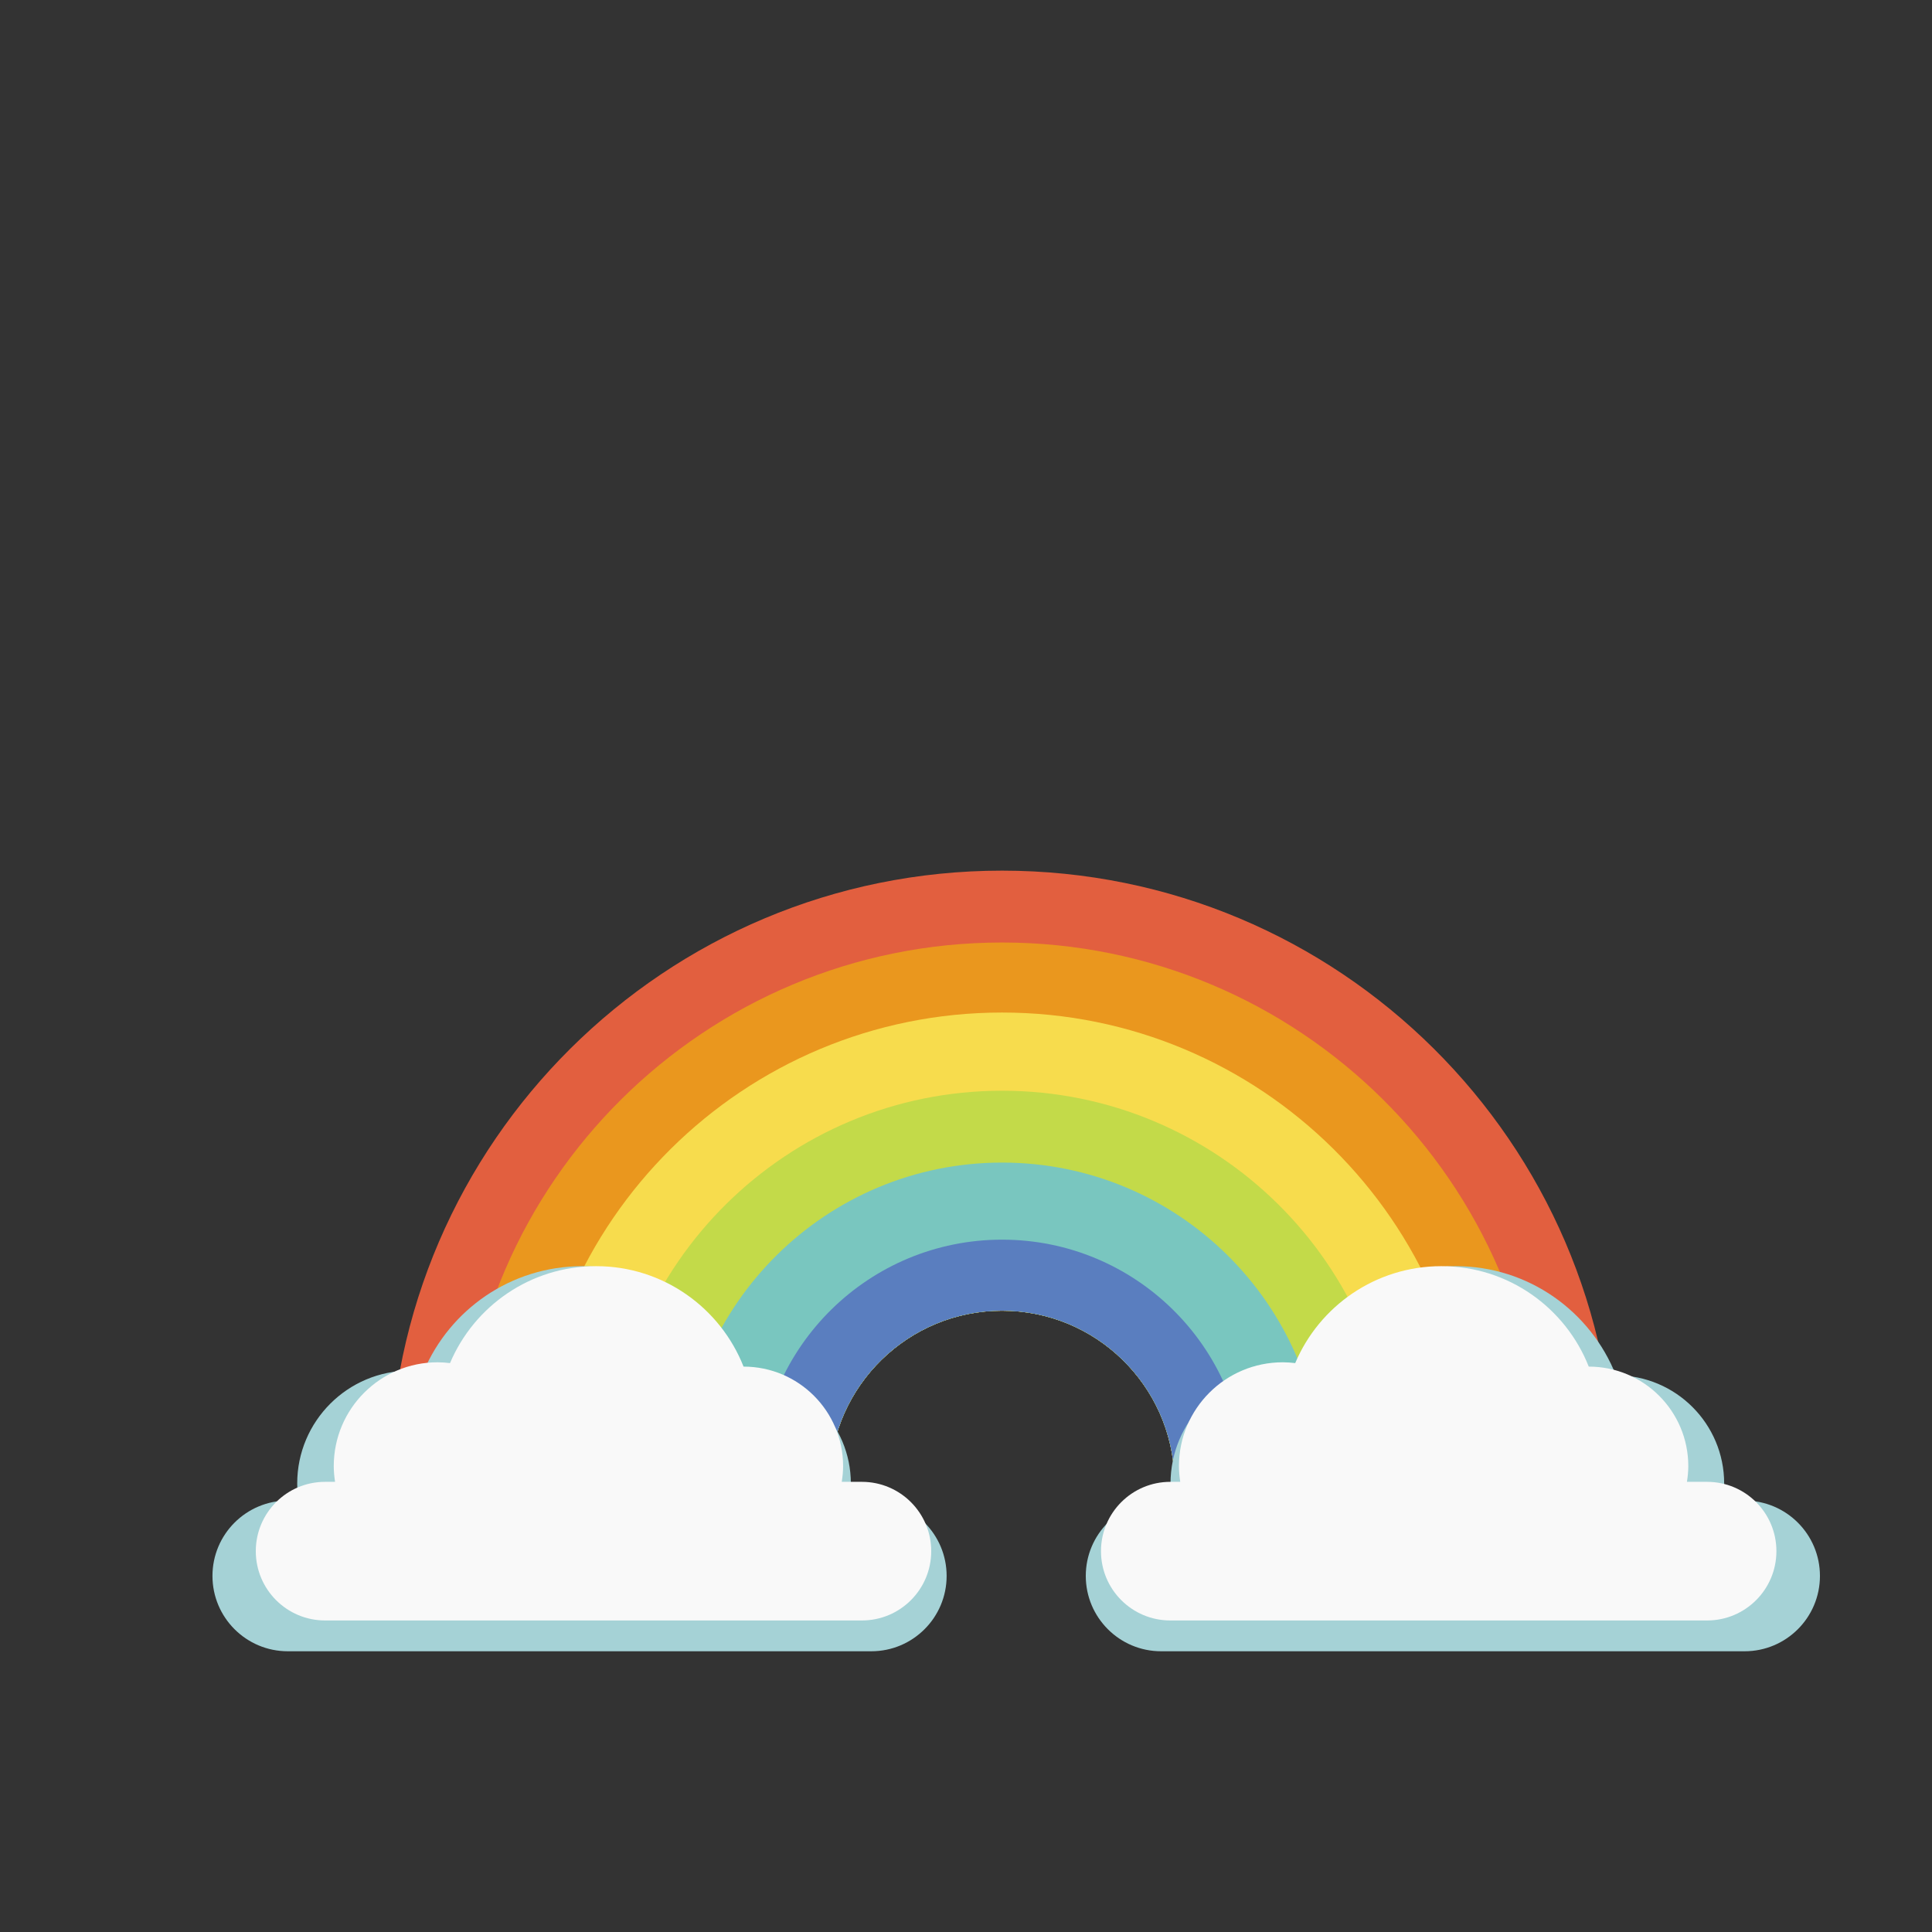 <svg xmlns="http://www.w3.org/2000/svg" id="图层_3" viewBox="0 0 3000 3000"><rect x="0" y="0" width="3000" height="3000" fill="#333333" stroke="none"/><path fill="#E25F3F" d="M1288.301 2295.787c3.906-144.544 122.214-260.545 267.698-260.545s263.798 116.001 267.699 260.545h683.413c-3.956-521.949-428.232-943.862-951.112-943.862-522.879 0-947.155 421.913-951.111 943.862h683.413z"/><path fill="#EA971E" d="M1288.301 2295.787c3.906-144.544 122.214-260.545 267.698-260.545s263.798 116.001 267.699 260.545h571.82c-3.951-460.32-378.271-832.272-839.52-832.272-461.253 0-835.569 371.952-839.521 832.272h571.824z"/><path fill="#F7DC4D" d="M1288.301 2295.787c3.906-144.544 122.214-260.545 267.698-260.545s263.798 116.001 267.699 260.545h463.082c-3.951-400.266-329.59-723.529-730.781-723.529-401.195 0-726.829 323.264-730.778 723.529h463.08z"/><path fill="#C3DA49" d="M1288.301 2295.787c3.906-144.544 122.214-260.545 267.698-260.545s263.798 116.001 267.699 260.545h341.669c-3.942-333.207-275.23-602.118-609.368-602.118-334.137 0-605.425 268.911-609.367 602.118h341.669z"/><path fill="#79C6BF" d="M1288.301 2295.787c3.906-144.544 122.214-260.545 267.698-260.545s263.798 116.001 267.699 260.545h230.008c-3.947-271.576-225.195-490.547-497.707-490.547-272.516 0-493.759 218.971-497.702 490.547h230.004z"/><path fill="#5A7EBF" d="M1288.301 2295.787c3.906-144.544 122.214-260.545 267.698-260.545s263.798 116.001 267.699 260.545h110.312c-3.929-205.472-171.603-370.855-378.011-370.855-206.407 0-374.076 165.384-378.01 370.855h110.312z"/><path fill="#A5D2D6" d="M2709.014 2330.098h-34.023c1.374-8.646 2.292-17.453 2.292-26.488 0-92.775-75.212-167.986-167.989-167.986 0 0-.024.003-.037.003-39.153-99.217-135.67-169.526-248.799-169.526-110.897 0-206.034 67.47-246.622 163.593-6.887-.823-13.864-1.368-20.968-1.368-96.81 0-175.286 78.479-175.286 175.285 0 9.03.895 17.831 2.208 26.488h-16.798c-64.617 0-116.994 52.377-116.994 116.987 0 64.616 52.377 116.993 116.994 116.993h906.022c64.61 0 116.988-52.377 116.988-116.993 0-64.611-52.378-116.988-116.988-116.988zm-1356.081 0h-34.023c1.374-8.646 2.292-17.453 2.292-26.488 0-92.775-75.212-167.986-167.989-167.986 0 0-.024.003-.037.003-39.153-99.217-135.67-169.526-248.799-169.526-110.897 0-206.034 67.47-246.622 163.593-6.887-.823-13.864-1.368-20.968-1.368-96.81 0-175.286 78.479-175.286 175.285 0 9.03.895 17.831 2.208 26.488H446.91c-64.617 0-116.994 52.377-116.994 116.987 0 64.616 52.377 116.993 116.994 116.993h906.022c64.61 0 116.988-52.377 116.988-116.993.001-64.611-52.377-116.988-116.987-116.988z"/><path fill="#F9F9F9" d="M1338.371 2300.98h-31.301c1.263-7.954 2.108-16.058 2.108-24.37 0-85.354-69.196-154.548-154.551-154.548 0 0-.022.003-.034.003-36.021-91.28-124.816-155.965-228.896-155.965-102.026 0-189.552 62.072-226.893 150.506-6.336-.757-12.755-1.258-19.291-1.258-89.066 0-161.264 72.2-161.264 161.262 0 8.309.823 16.405 2.031 24.37h-15.454c-59.448 0-107.635 48.187-107.635 107.628 0 59.448 48.187 107.635 107.635 107.635h833.545c59.441 0 107.629-48.187 107.629-107.635 0-59.441-48.188-107.628-107.629-107.628zm1312.405 0h-31.302c1.263-7.954 2.108-16.058 2.108-24.37 0-85.354-69.196-154.548-154.552-154.548 0 0-.022.003-.034.003-36.021-91.28-124.816-155.965-228.896-155.965-102.026 0-189.552 62.072-226.894 150.506-6.336-.757-12.755-1.258-19.29-1.258-89.065 0-161.265 72.2-161.265 161.262 0 8.309.823 16.405 2.031 24.37h-15.453c-59.449 0-107.636 48.187-107.636 107.628 0 59.448 48.187 107.635 107.636 107.635h833.545c59.441 0 107.629-48.187 107.629-107.635.002-59.441-48.186-107.628-107.627-107.628z"/></svg>